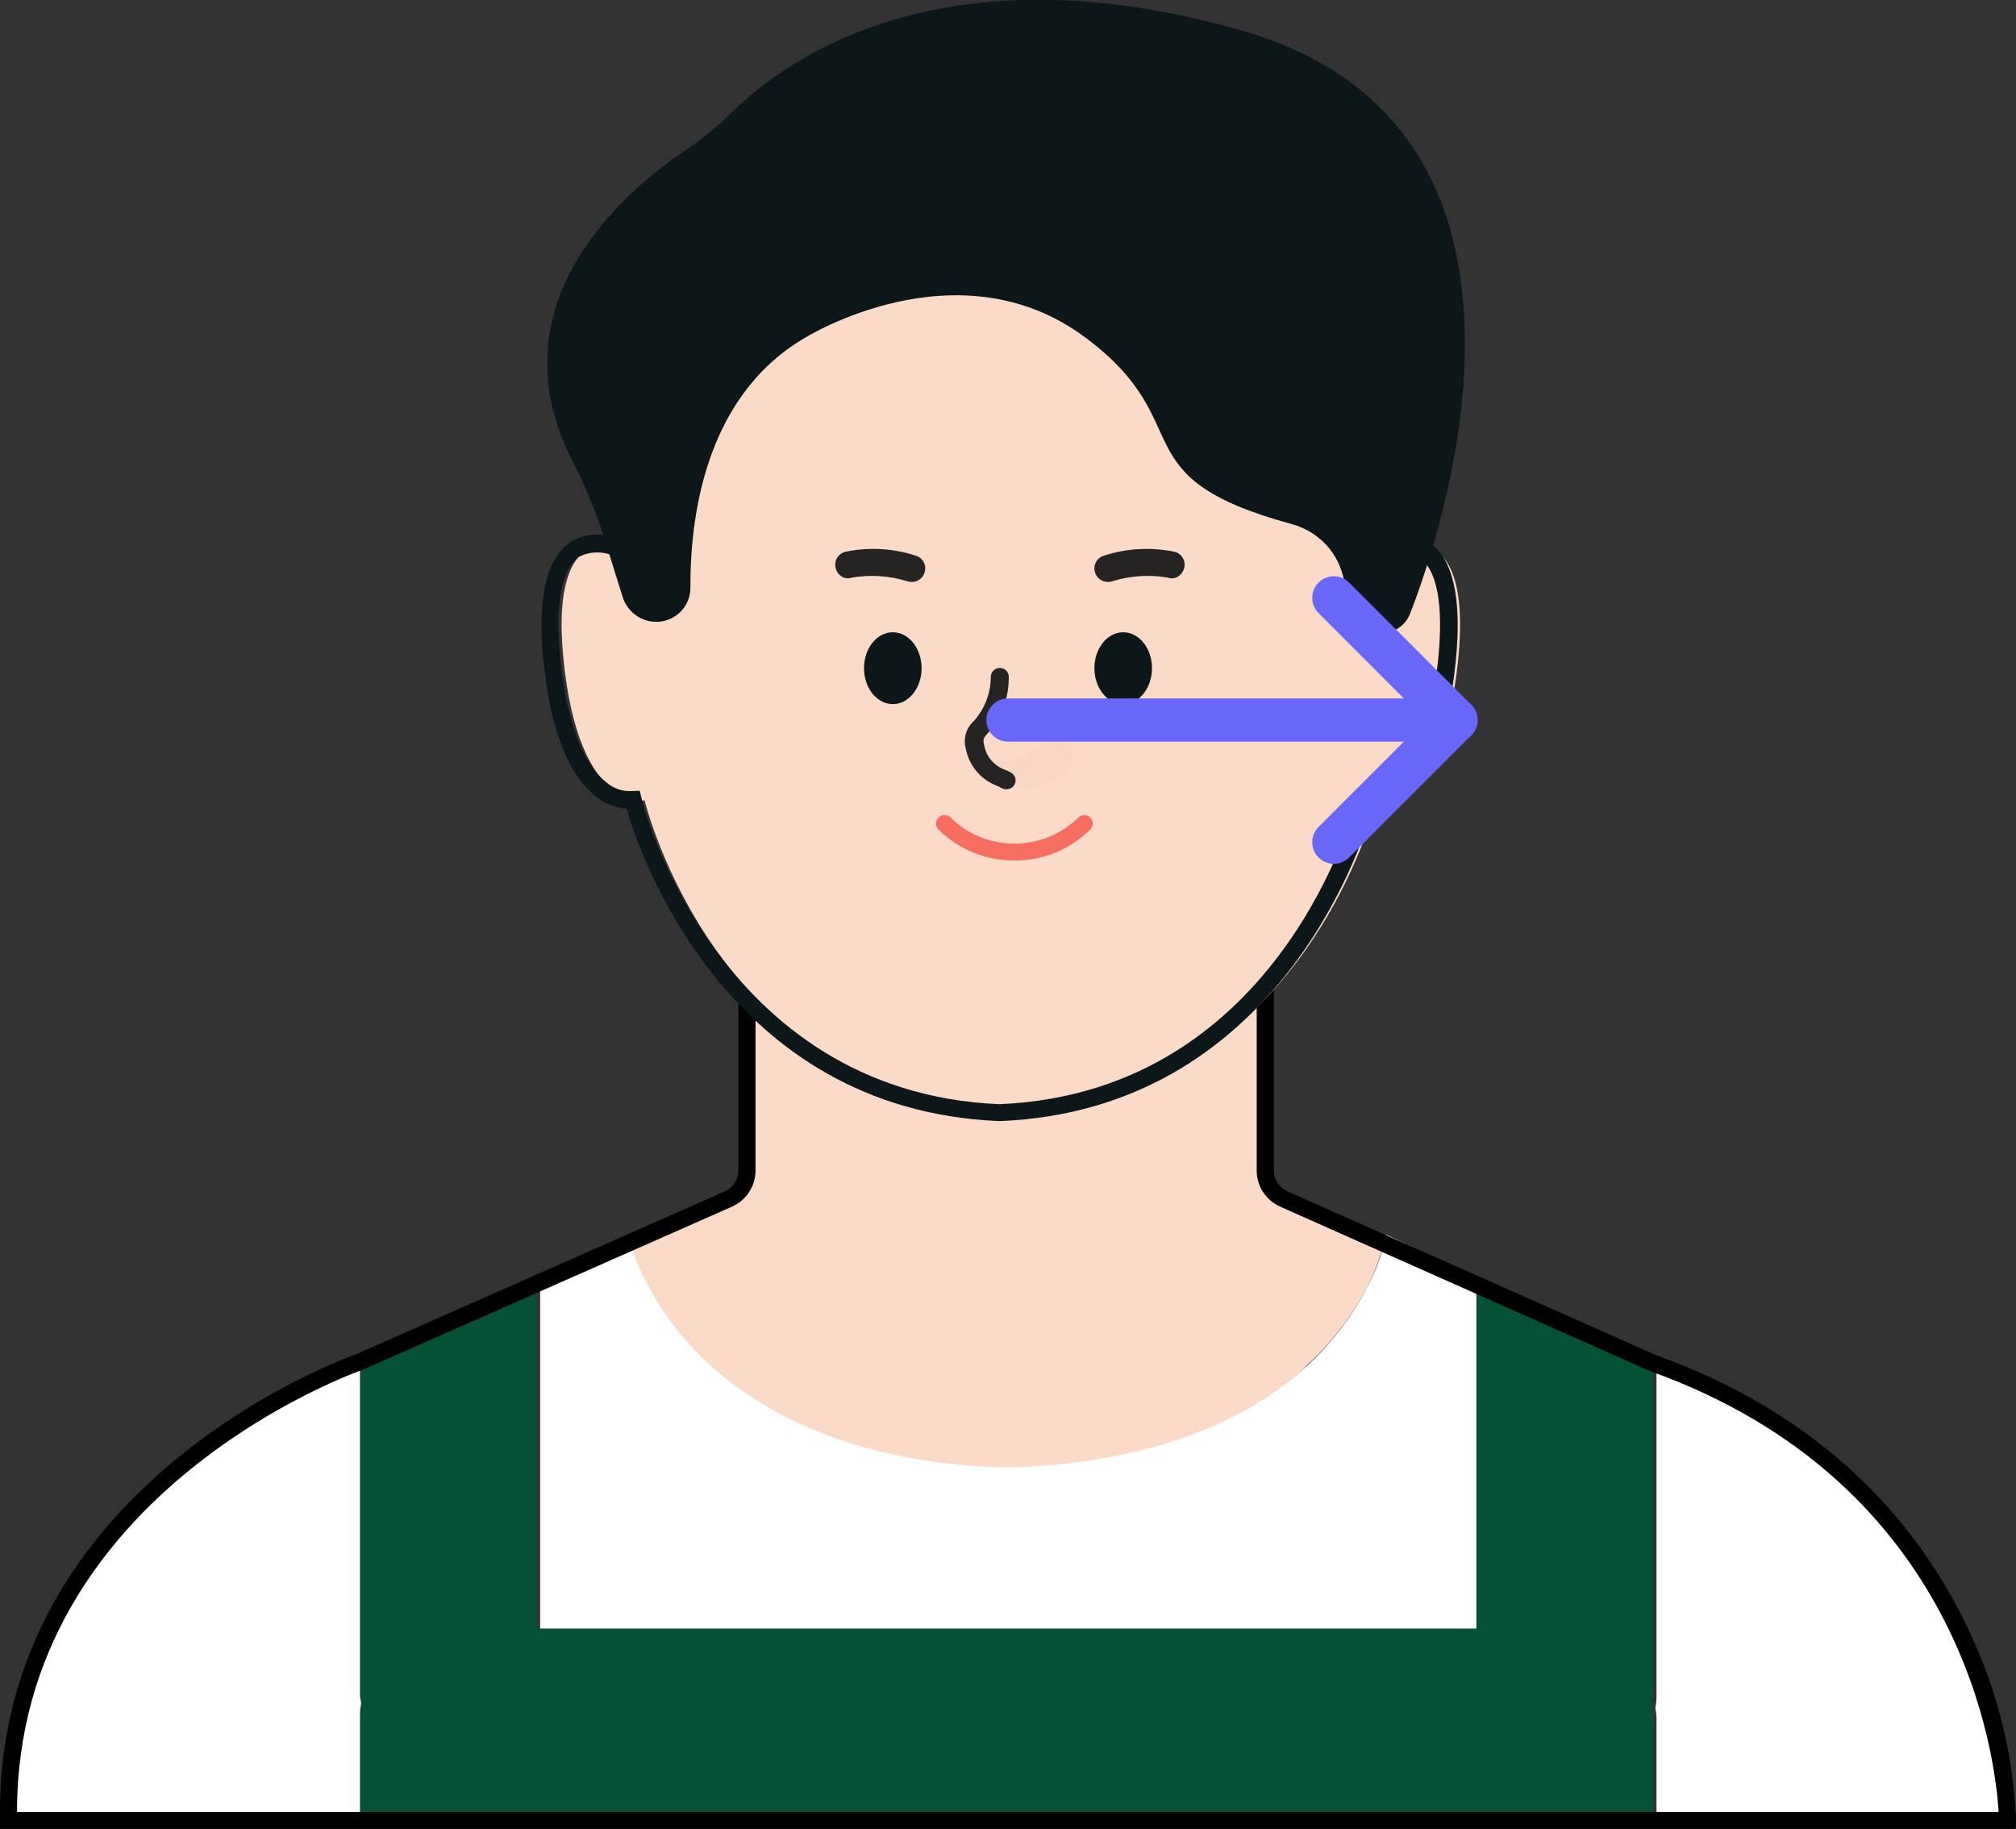 <svg width="140" height="127" viewBox="0 0 140 127" fill="none" xmlns="http://www.w3.org/2000/svg">
<rect x="0" y="0" width="140" height="127" fill="#333333" stroke="none"/>
<g clip-path="url(#clip0_74_210)">
<path d="M96.229 85.777L87.913 82.692V56.141H51.93V82.692L43.615 85.777C43.615 85.777 46.05 101.023 69.251 101.926H70.641C79.657 101.562 85.526 99.029 89.351 96.062L89.529 95.921C89.992 95.558 90.42 95.182 90.824 94.749L91.156 94.432C91.525 94.08 91.858 93.728 92.166 93.388C92.309 93.236 92.439 93.071 92.57 92.919C92.701 92.766 92.938 92.462 93.117 92.239C93.295 92.016 93.544 91.664 93.734 91.383C93.806 91.277 93.877 91.183 93.937 91.078C93.996 90.972 94.186 90.714 94.293 90.538C95.206 89.07 95.861 87.46 96.229 85.777Z" fill="#FCDAC8"/>
<path d="M96.265 85.741C95.984 87.073 95.508 88.357 94.851 89.553C94.681 89.9 94.491 90.237 94.281 90.561C92.994 92.672 91.323 94.529 89.351 96.038C88.9 96.378 88.436 96.718 87.937 97.047C84.112 99.545 78.6 101.55 70.641 101.89H69.251C61.482 101.574 56.077 99.545 52.251 97.047C51.74 96.718 51.254 96.378 50.802 96.038C48.804 94.523 47.094 92.668 45.754 90.561C45.538 90.236 45.34 89.899 45.16 89.553C44.472 88.356 43.949 87.074 43.603 85.741L37.509 88.685V113.184H102.763V88.826L96.265 85.741Z" fill="white"/>
<path d="M115.035 123.012V126.413H139.459C139.452 125.277 139.385 124.141 139.257 123.012C139.257 122.672 139.197 122.332 139.15 122.003C138.881 120.149 138.452 118.32 137.867 116.538C137.737 116.186 137.641 115.846 137.511 115.53C136.817 113.621 135.929 111.786 134.861 110.053C134.648 109.713 134.446 109.372 134.22 109.044C132.906 107.056 131.372 105.22 129.646 103.567C129.29 103.227 128.922 102.887 128.542 102.559C126.463 100.741 124.151 99.203 121.663 97.985L119.846 97.094L117.755 96.085L115.035 94.772V117.875C115.03 118.12 115.003 118.363 114.952 118.602C115.002 118.834 115.03 119.069 115.035 119.306V123.059V123.012Z" fill="white"/>
<path d="M25.214 117.875V94.736L22.315 96.132L20.474 97.035L18.419 98.032C15.938 99.256 13.631 100.793 11.552 102.606L10.447 103.614C8.721 105.269 7.184 107.106 5.862 109.091C5.66 109.419 5.434 109.76 5.232 110.1C4.17 111.837 3.279 113.671 2.571 115.577C2.453 115.893 2.346 116.233 2.251 116.585C1.647 118.364 1.209 120.193 0.944 122.05C0.944 122.379 0.873 122.719 0.837 123.059C0.709 124.188 0.642 125.323 0.635 126.46H25.214V119.306C25.214 119.071 25.214 118.849 25.214 118.602C25.214 118.356 25.214 118.075 25.214 117.875Z" fill="white"/>
<path d="M114.797 94.654V117.711C114.793 117.956 114.765 118.199 114.714 118.438C114.764 118.67 114.792 118.905 114.797 119.142V126.296H25V119.142C25 118.907 25 118.685 25.059 118.438C25.118 118.192 25 117.958 25 117.711V94.572L33.387 90.491L35.466 89.483L37.271 88.615V113.091H102.526V88.732L104.081 89.483L106.173 90.491L114.797 94.654Z" fill="#045135"/>
<path d="M139.981 127H0.005V126.414C-0.411 102.829 24.513 94.104 24.774 94.022L50.339 82.728C50.617 82.603 50.853 82.401 51.02 82.148C51.186 81.894 51.275 81.599 51.277 81.297V69.569H52.465V81.297C52.464 81.825 52.309 82.341 52.018 82.784C51.727 83.228 51.314 83.578 50.826 83.795L25.201 95.112C24.916 95.206 1.193 103.533 1.181 125.827H138.793C138.58 122.227 136.417 103.005 114.571 95.206L88.911 83.795C88.424 83.578 88.01 83.228 87.719 82.784C87.428 82.341 87.273 81.825 87.272 81.297V68.397H88.46V81.297C88.46 81.599 88.549 81.895 88.716 82.149C88.882 82.403 89.119 82.604 89.398 82.728L115.023 94.115C127.948 98.736 134.03 107.262 136.905 113.607C138.769 117.637 139.822 121.987 140.005 126.414L139.981 127Z" fill="black"/>
<path d="M70.197 77.262C90.618 76.418 95.619 55.578 95.619 55.578C95.619 55.578 100.193 56.41 101.262 45.808C102.331 35.206 96.582 38.138 96.582 38.138C96.914 7.646 80.438 14.859 73.358 14.847H67.037C59.91 14.847 43.48 7.599 43.813 38.138C43.813 38.138 38.063 35.195 39.133 45.808C40.202 56.422 44.763 55.578 44.763 55.578C44.763 55.578 49.765 76.418 70.197 77.262Z" fill="#FCDAC8"/>
<path d="M69.37 77.849C50.446 77.063 44.423 59.284 43.508 56.164C42.764 56.096 42.055 55.819 41.465 55.367C39.481 53.889 38.222 50.676 37.735 45.867C37.307 41.563 37.925 38.831 39.588 37.658C40.002 37.398 40.466 37.227 40.952 37.158C41.438 37.09 41.932 37.124 42.403 37.259C42.403 26.822 44.364 19.996 48.426 16.419C52.691 12.654 58.465 13.37 62.682 13.898C63.863 14.072 65.053 14.178 66.246 14.214H72.589C73.783 14.194 74.975 14.089 76.153 13.898C80.37 13.382 86.144 12.654 90.409 16.419C94.459 19.937 96.431 26.822 96.42 37.259C96.892 37.124 97.389 37.089 97.877 37.158C98.364 37.227 98.831 37.397 99.247 37.658C100.898 38.772 101.528 41.516 101.1 45.867C100.613 50.688 99.354 53.889 97.358 55.367C96.769 55.822 96.059 56.099 95.315 56.164C94.412 59.284 88.389 77.063 69.465 77.849H69.37ZM44.423 54.91L44.553 55.437C44.553 55.637 49.697 75.844 69.405 76.676C89.113 75.844 94.198 55.637 94.246 55.437L94.376 54.898L94.935 54.992C95.248 55.009 95.561 54.965 95.856 54.862C96.152 54.76 96.424 54.6 96.657 54.394C97.845 53.502 99.318 51.274 99.877 45.75C100.352 40.965 99.413 39.265 98.546 38.714C98.161 38.521 97.736 38.42 97.305 38.42C96.873 38.42 96.448 38.521 96.063 38.714L95.184 39.159V38.127C95.291 27.725 93.402 20.723 89.565 17.346C85.728 13.968 80.454 14.589 76.248 15.105C75.029 15.29 73.799 15.4 72.565 15.434H66.234C64.997 15.387 63.764 15.278 62.539 15.105C58.322 14.589 53.035 13.933 49.21 17.346C45.385 20.758 43.484 27.725 43.603 38.127V39.112L42.724 38.655C42.337 38.462 41.91 38.362 41.477 38.362C41.044 38.362 40.616 38.462 40.229 38.655C39.362 39.241 38.424 41 38.911 45.691C39.457 51.215 40.966 53.444 42.118 54.335C42.595 54.75 43.218 54.965 43.853 54.933L44.423 54.91Z" fill="#0D1719"/>
<path d="M55.842 23.491C55.842 23.491 66.534 16.771 75.444 23.491C83.391 29.46 77.629 33.107 89.699 36.391C90.769 36.68 91.713 37.308 92.385 38.179C93.057 39.051 93.42 40.116 93.418 41.211V41.598C93.408 41.98 93.493 42.358 93.665 42.7C93.837 43.041 94.091 43.337 94.404 43.559C94.718 43.782 95.082 43.927 95.465 43.979C95.848 44.032 96.238 43.992 96.601 43.862C96.9 43.764 97.174 43.602 97.402 43.387C97.63 43.172 97.808 42.909 97.92 42.618C100.07 37.095 109.8 8.843 86.195 2.111C65.406 -3.823 54.512 4.187 50.913 7.717C49.885 8.732 48.763 9.651 47.563 10.461C43.298 13.346 34.08 21.18 39.841 32.181C40.815 34.108 41.61 36.117 42.217 38.185L43.238 41.446C43.369 41.875 43.617 42.26 43.954 42.56C44.291 42.86 44.705 43.062 45.151 43.146C45.496 43.207 45.85 43.191 46.189 43.101C46.527 43.011 46.84 42.847 47.107 42.623C47.374 42.399 47.587 42.119 47.731 41.804C47.876 41.489 47.948 41.147 47.943 40.801C47.931 36.309 48.786 27.654 55.842 23.491Z" fill="#0D1719"/>
<g style="mix-blend-mode:multiply" opacity="0.3">
<g style="mix-blend-mode:multiply" opacity="0.3">
<path d="M67.667 52.563C71.005 53.736 72.716 50.734 74.153 51.637C75.591 52.54 72.965 56.187 69.318 53.983C67.678 53.08 66.693 52.2 67.667 52.563Z" fill="#F1B69A"/>
</g>
</g>
<path d="M69.853 54.804C69.753 54.804 69.655 54.78 69.567 54.734L69.27 54.581C68.701 54.37 68.197 54.016 67.809 53.553C67.422 53.09 67.164 52.535 67.061 51.942C66.974 51.611 66.98 51.262 67.079 50.934C67.177 50.605 67.364 50.309 67.62 50.078C68.394 49.21 68.818 48.091 68.808 46.935C68.826 46.774 68.906 46.626 69.033 46.523C69.159 46.42 69.321 46.37 69.484 46.383C69.65 46.398 69.802 46.477 69.909 46.602C70.015 46.727 70.068 46.889 70.055 47.052C70.057 48.459 69.547 49.82 68.617 50.887C68.308 51.239 68.249 51.309 68.332 51.684C68.395 52.099 68.573 52.488 68.848 52.807C69.123 53.127 69.484 53.363 69.888 53.49L70.197 53.643C70.343 53.72 70.452 53.851 70.501 54.006C70.55 54.162 70.534 54.331 70.458 54.475C70.401 54.583 70.313 54.671 70.206 54.729C70.098 54.788 69.975 54.813 69.853 54.804Z" fill="#262323"/>
<path d="M58.708 40.144C58.547 40.103 58.401 40.021 58.284 39.905C58.167 39.79 58.084 39.645 58.042 39.487C58.005 39.367 57.992 39.241 58.005 39.116C58.018 38.991 58.058 38.87 58.12 38.76C58.182 38.65 58.266 38.554 58.367 38.477C58.468 38.401 58.584 38.346 58.708 38.315C60.331 37.979 62.015 38.072 63.59 38.584C63.709 38.62 63.82 38.679 63.916 38.758C64.012 38.837 64.09 38.934 64.148 39.043C64.205 39.152 64.24 39.271 64.251 39.394C64.261 39.517 64.246 39.64 64.208 39.757C64.171 39.875 64.112 39.984 64.032 40.079C63.952 40.173 63.854 40.251 63.744 40.308C63.633 40.365 63.512 40.399 63.387 40.409C63.263 40.419 63.138 40.405 63.02 40.367C61.776 39.979 60.456 39.89 59.171 40.109C59.023 40.165 58.862 40.177 58.708 40.144Z" fill="#262323"/>
<path d="M81.558 40.144C81.717 40.1 81.861 40.016 81.978 39.901C82.094 39.786 82.179 39.644 82.224 39.487C82.261 39.367 82.274 39.24 82.261 39.115C82.248 38.99 82.208 38.869 82.146 38.76C82.084 38.65 81.999 38.554 81.898 38.477C81.797 38.401 81.682 38.345 81.558 38.314C79.931 37.98 78.243 38.073 76.664 38.584C76.545 38.62 76.434 38.679 76.338 38.758C76.242 38.837 76.163 38.933 76.106 39.043C76.048 39.152 76.013 39.271 76.003 39.394C75.993 39.516 76.007 39.64 76.046 39.757C76.083 39.874 76.143 39.984 76.222 40.078C76.302 40.173 76.4 40.251 76.511 40.308C76.621 40.364 76.742 40.399 76.866 40.409C76.99 40.419 77.115 40.405 77.234 40.367C78.478 39.979 79.797 39.89 81.083 40.108C81.234 40.164 81.4 40.177 81.558 40.144Z" fill="#262323"/>
<path d="M62 48.895C63.105 48.895 64 47.778 64 46.4C64 45.022 63.105 43.905 62 43.905C60.895 43.905 60 45.022 60 46.4C60 47.778 60.895 48.895 62 48.895Z" fill="#0D1719"/>
<path d="M78 48.895C79.105 48.895 80 47.778 80 46.4C80 45.022 79.105 43.905 78 43.905C76.895 43.905 76 45.022 76 46.4C76 47.778 76.895 48.895 78 48.895Z" fill="#0D1719"/>
<path d="M70.45 59.753C69.471 59.756 68.501 59.568 67.596 59.199C66.691 58.831 65.868 58.29 65.176 57.607C65.12 57.553 65.076 57.488 65.046 57.416C65.016 57.345 65 57.268 65 57.191C65 57.113 65.016 57.037 65.046 56.965C65.076 56.894 65.12 56.829 65.176 56.774C65.231 56.719 65.296 56.676 65.369 56.646C65.441 56.616 65.519 56.601 65.597 56.601C65.676 56.601 65.754 56.616 65.826 56.646C65.898 56.676 65.964 56.719 66.019 56.774C66.599 57.351 67.29 57.808 68.05 58.118C68.811 58.428 69.627 58.585 70.45 58.58C71.273 58.584 72.089 58.426 72.849 58.116C73.61 57.806 74.301 57.35 74.881 56.774C74.934 56.718 74.999 56.673 75.07 56.643C75.142 56.612 75.219 56.597 75.297 56.597C75.375 56.597 75.452 56.612 75.523 56.643C75.595 56.673 75.66 56.718 75.713 56.774C75.769 56.829 75.813 56.894 75.843 56.965C75.873 57.037 75.888 57.113 75.888 57.191C75.888 57.268 75.873 57.345 75.843 57.416C75.813 57.488 75.769 57.553 75.713 57.607C75.023 58.29 74.202 58.831 73.299 59.2C72.396 59.568 71.427 59.756 70.45 59.753Z" fill="#F66D62"/>
<path d="M70 50H101.113" stroke="#6967F9" stroke-width="3" stroke-linecap="round" stroke-linejoin="round"/>
<path d="M92.627 41.515L101.113 50L92.627 58.485" stroke="#6967F9" stroke-width="3" stroke-linecap="round" stroke-linejoin="round"/>
</g>
<defs>
<clipPath id="clip0_74_210">
<rect width="140" height="127" fill="white"/>
</clipPath>
</defs>
</svg>
